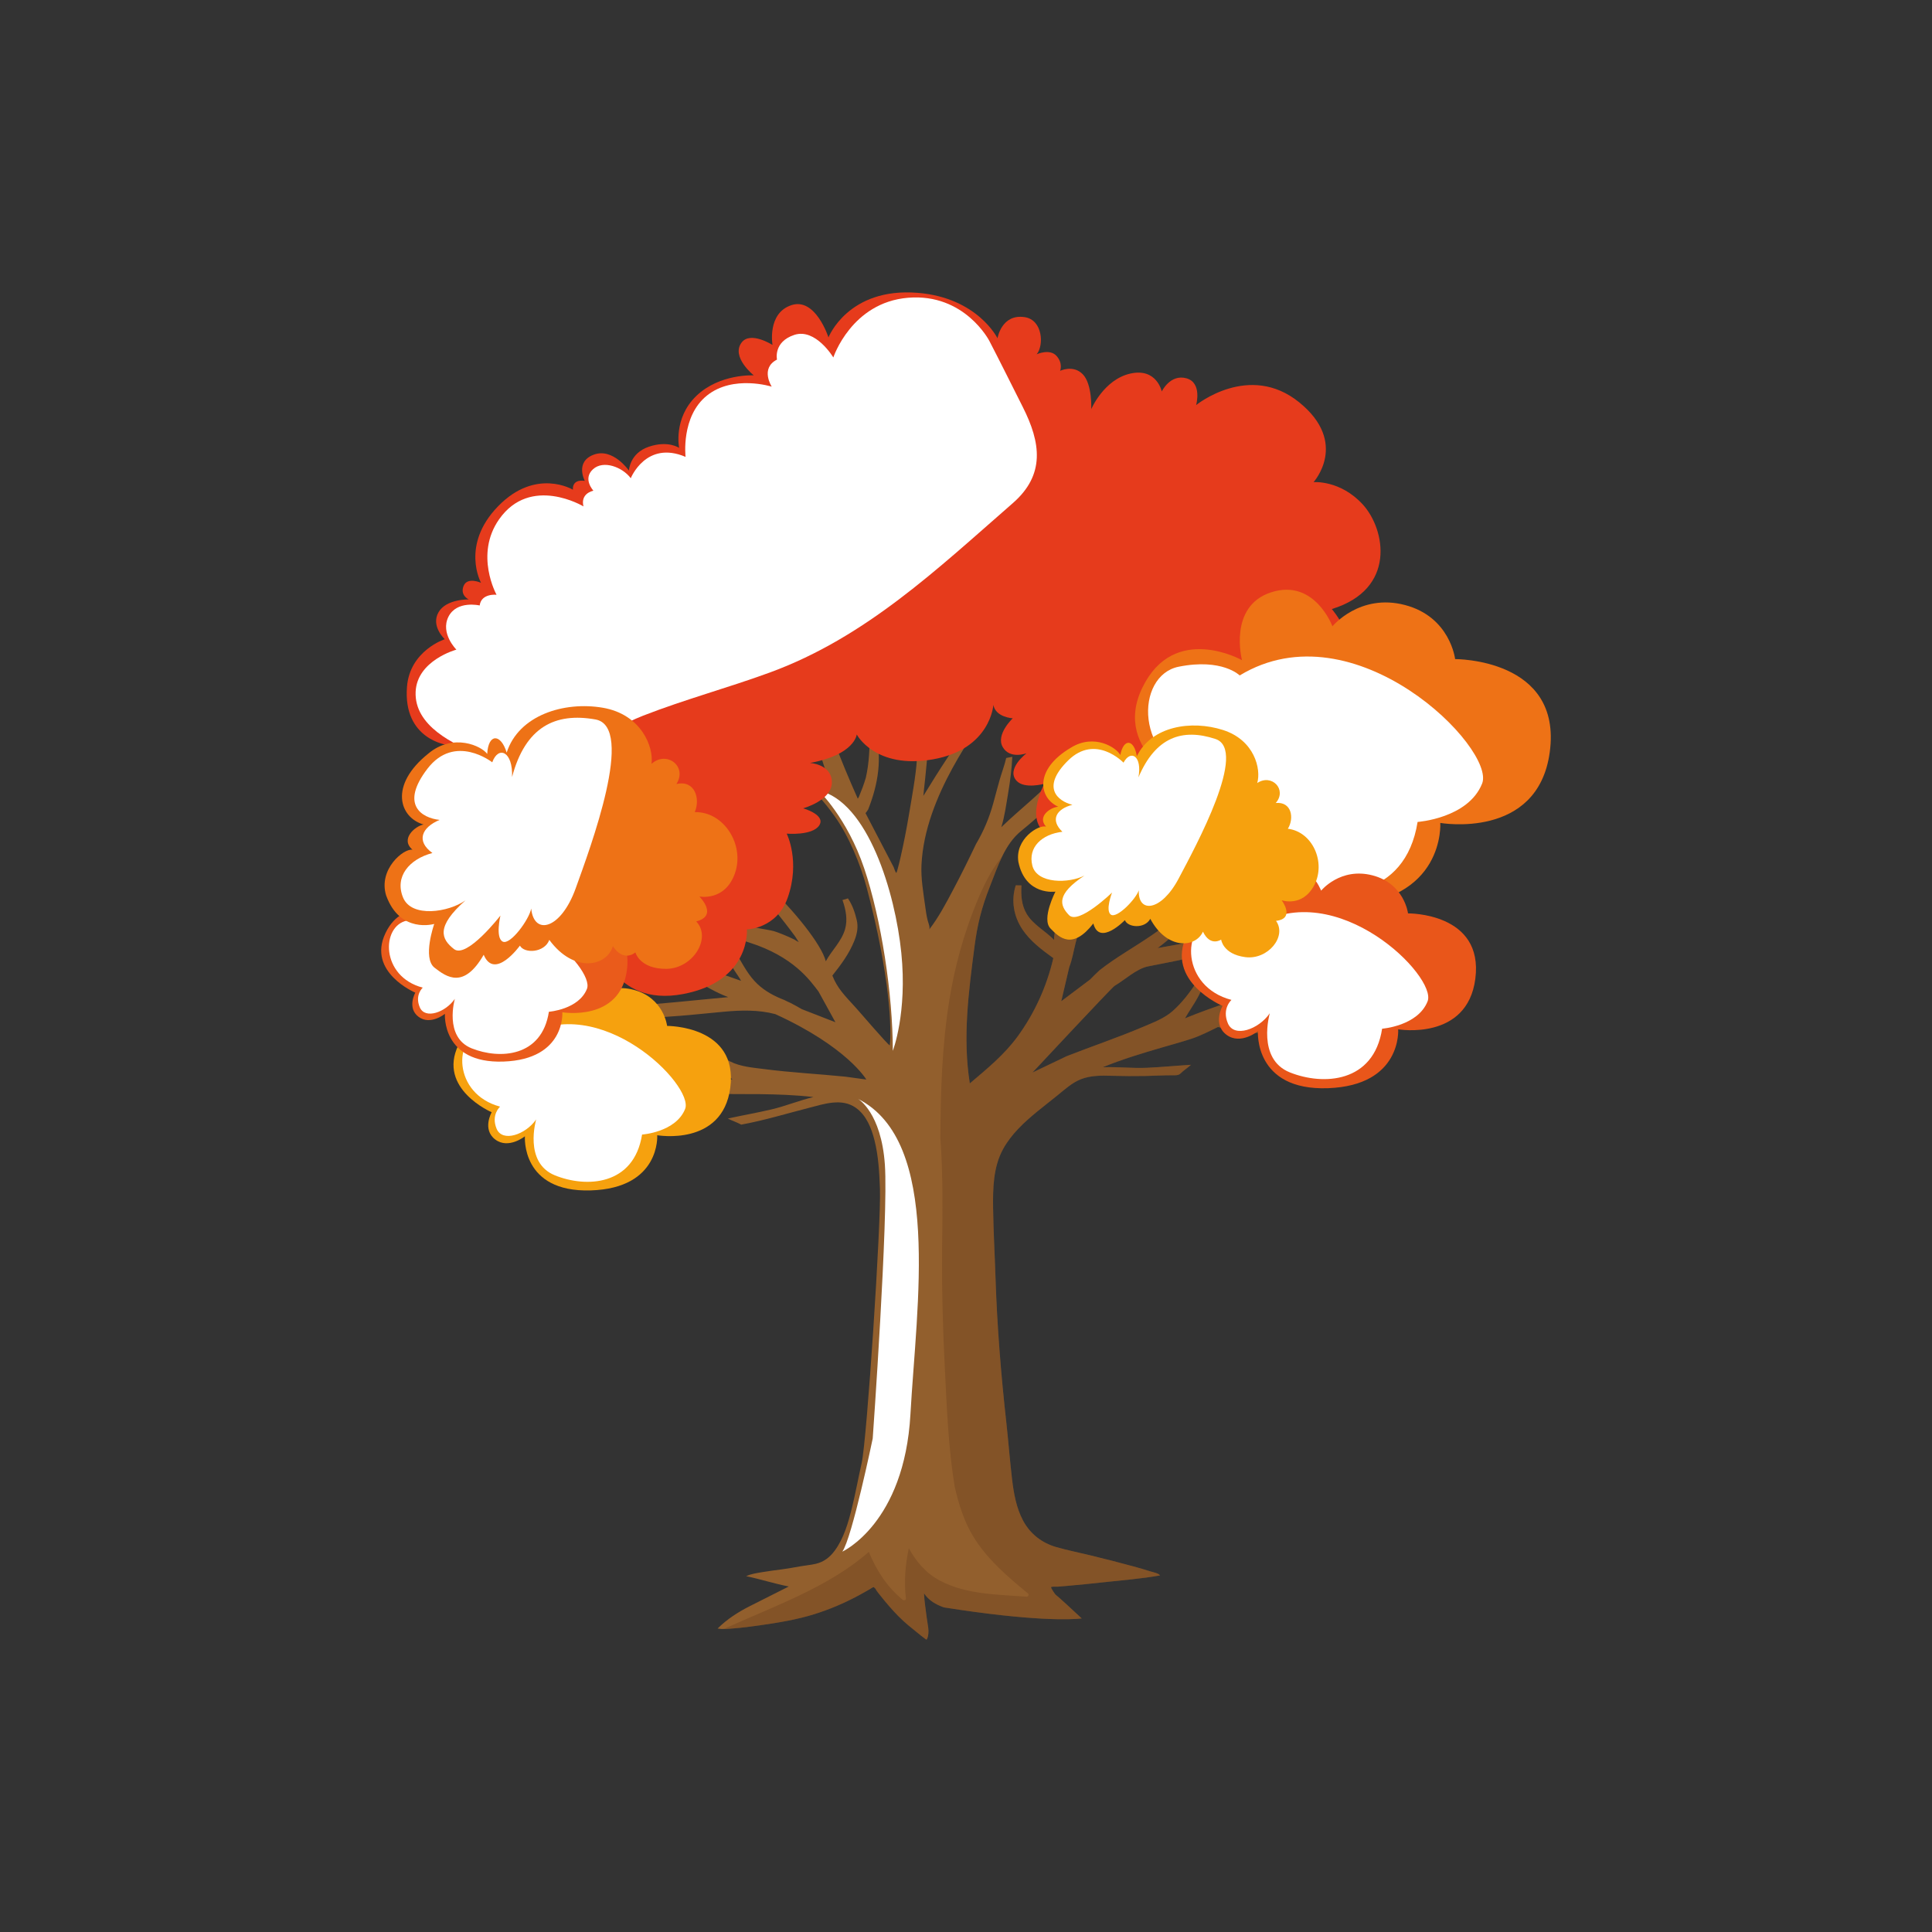 <?xml version="1.0" encoding="utf-8"?>
<!-- Generator: Adobe Illustrator 16.0.0, SVG Export Plug-In . SVG Version: 6.00 Build 0)  -->
<!DOCTYPE svg PUBLIC "-//W3C//DTD SVG 1.1//EN" "http://www.w3.org/Graphics/SVG/1.1/DTD/svg11.dtd">
<svg version="1.1" id="Layer_1" xmlns="http://www.w3.org/2000/svg" xmlns:xlink="http://www.w3.org/1999/xlink" x="0px" y="0px"
	 width="350px" height="350px" viewBox="0 0 350 350" enable-background="new 0 0 350 350" xml:space="preserve">
<rect x="0" y="0" width="350" height="350" fill="#333333" stroke="none"/>
<g>
	<g>
		<g>
			<g>
				<g>
					<path fill="#925F2D" d="M234.076,177.346c-1.405,0.479-2.804,0.979-4.197,1.532c-5.025,1.993-10.204,3.549-15.208,5.604
						c1.252-2.188,2.922-4.218,3.487-6.717c-0.442,0.036-0.885,0.054-1.329,0.071c-1.206,1.873-2.71,3.848-4.388,5.324
						c-1.544,1.361-3.543,2.089-5.411,2.884c-4.541,1.934-9.221,3.504-13.812,5.304l-6.178,2.954c0,0,14.556-15.598,14.872-15.703
						c1.885-1.108,3.951-3.092,6.063-3.526c2.359-0.486,5.245-0.997,7.583-1.557c4.685-1.123,9.391-2.168,14.111-3.133
						c3.84-1.284,7.384-3.079,10.967-4.952c-0.102-0.337-0.203-0.672-0.311-1.009c-4.016,1.78-8.186,2.995-12.471,3.926
						c0.71-1.099,1.452-2.169,2.182-3.252c0.273-0.407,1.34-2.27,0.04-2.105c-0.496,0.063-0.753,0.595-1.029,0.946
						c-0.472,0.602-0.965,1.186-1.464,1.765c-0.868,1.008-1.747,2.041-2.404,3.209c-5.127,1.037-10.297,1.891-15.451,2.842
						c2.399-1.75,8.743-7.601,9.81-8.463c1.252-1.009,2.498-2.027,3.814-2.952c7.389-5.181,10.066-4.134,15.052-6.668
						c0.005-0.225-0.048-1.148-0.026-1.374c-2.731,0.878-5.484,1.657-8.258,2.392c1.071-1.21,1.744-2.807,2.511-4.22
						c0.796-1.459,1.418-2.915,2.005-4.467c-0.392-0.216-0.807-0.391-1.222-0.49c-1.319,1.75-2.581,3.543-3.983,5.228
						c-1.514,1.816-3.211,3.34-5.052,4.814c-0.19,0.201-0.381,0.402-0.573,0.604c-0.459-2.613-0.097-5.433-0.676-7.978
						c-0.439,0.059-1.203,0.125-1.705,0.375c-0.214,0.864-0.12,1.836-0.147,2.722c-0.029,0.914-0.066,1.831-0.074,2.747
						c-0.009,0.913,0.013,1.825,0.094,2.735c0.045,0.501,0.109,1.001,0.198,1.495c0.037,0.215,0.08,0.3-0.027,0.48
						c-0.452,0.773-1.311,1.39-1.978,1.962c-0.721,0.618-1.455,1.22-2.157,1.859c-2.742,2.49-5.64,4.792-8.695,6.885
						c-3.122,2.142-6.451,3.983-9.434,6.324c-0.59,0.547-1.164,1.107-1.724,1.69l-5.222,3.926l1.448-6.187
						c1.096-2.764,0.954-6.355,3.28-8.499c2.678-2.469,5.961-4.104,9.129-5.83c3.13-1.703,6.357-3.562,8.482-6.508
						c1.034-1.43,2.155-2.911,2.807-4.547c0.632-1.593,0.903-3.354,1.206-5.042c0.072-0.396,0.128-0.844,0.332-1.198
						c0.246-0.422,0.903-0.76,1.297-1.033c1.064-0.749,2.185-1.409,3.278-2.111c2.372-1.52,4.234-3.341,5.843-5.656
						c0.799-1.441,1.563-2.897,2.142-4.436c-0.134-0.092-1.19-0.04-1.313-0.143c-1.378,2.535-2.12,3.856-4.071,5.537
						c-1.967,1.698-4.277,2.94-6.199,4.698c0.346-1.111,0.721-2.215,1.048-3.333c0.035-0.104,0.069-0.209,0.104-0.311
						c1.046-3.778,1.916-7.662,2.152-11.581c-0.429-0.031-0.857-0.074-1.281-0.142c-0.389,1.881-1.002,3.705-1.565,5.54
						c-0.565,1.84-1.069,3.703-1.597,5.553c-0.587,2.52-1.255,5.027-1.973,7.511c-0.943-1.775-2.662-3.443-3.844-5.065
						c-1.544-3.143-2.6-6.431-2.812-9.944c-0.456,0.188-0.903,0.386-1.346,0.583c-0.364,3.308,0.188,6.628,1.796,9.548
						c1.53,2.772,3.635,5.162,5.296,7.849c-0.742,2.258-1.458,4.438-3.16,6.166c-1.653,1.678-3.323,3.285-5.309,4.507
						c-2.313,1.42-9.218,5.972-11.464,7.495c-1.069,0.724,2.919-10.031,10.59-20.695c-0.295-0.043-1.394-0.163-1.688-0.215
						c-1.204,1.493-2.171,3.159-3.391,4.638c-1.214,1.476-2.332,2.979-3.345,4.602c-0.312-1.233-0.817-2.415-1.23-3.617
						c-0.037-0.115-0.08-0.226-0.118-0.34c-0.284-0.76-0.595-1.506-1.019-2.179c-0.289,0.233-0.565,0.481-0.833,0.738
						c0.555,1.258,1.98,6.446,1.787,7.677c-0.005,0.027-0.016,0.043-0.023,0.066c0.005,0.018,0.008,0.033,0.013,0.049
						c-3.082,5.456-5.848,12.018-5.751,14.747c-1.576-1.624-3.766-2.722-4.956-4.689c-0.946-1.568-1.066-3.398-0.954-5.184
						c-0.346,0.009-0.688,0.003-1.034-0.013c-0.871,2.732-0.384,5.608,1.197,7.975c1.437,2.15,3.544,3.716,5.61,5.212
						c-1.183,5.108-3.394,9.99-6.492,14.227c-2.423,3.31-5.523,5.825-8.637,8.472c-1.327-8.284-0.217-16.647,0.868-24.95
						c0.512-3.902,1.303-7.027,2.758-10.692c1.429-3.606,2.653-7.678,5.73-10.14c1.547-1.238,3.211-2.778,4.757-4.016
						c1.555-1.244,3.021-2.601,4.332-4.099c1.707-1.957,3.184-4.207,3.953-6.701c1.192-3.858,2.275-7.798,3.077-11.755
						c0.109-0.543,0.225-1.092,0.265-1.647c0.057-0.732-0.565-0.533-1.203-0.709c-0.938,2.577-1.378,5.301-2.232,7.904
						c-0.815,2.483-2.016,4.834-3.455,7.009c-0.089-2.041-0.608-4.016-1.147-5.976c-0.525-1.92-0.882-3.881-1.088-5.861
						c-0.346,0.135-0.684,0.28-1.023,0.423c-0.057,1.433-0.118,2.869-0.049,4.302c0.072,1.494,0.381,2.928,0.716,4.382
						c0.381,1.624,1.399,4.409,0.177,5.876c0.003,0.018,0.006,0.035,0.008,0.052c-3.194,3.774-7.193,6.749-10.736,10.173
						c0.611-1.982,0.882-4.094,1.23-6.135c0.372-2.192,0.656-4.388,0.758-6.609c-0.369,0.078-0.739,0.142-1.106,0.214
						c-0.306,1.348-0.817,2.655-1.195,3.987c-0.395,1.386-0.753,2.782-1.137,4.173c-0.727,2.647-1.739,5.068-3.139,7.432
						c-1.336,2.811-2.714,5.602-4.175,8.35c-1.295,2.442-2.613,4.958-4.318,7.148c0.238-0.304-0.167-1.307-0.252-1.628
						c-0.225-0.868-0.343-1.751-0.464-2.639c-0.337-2.477-0.783-4.959-0.667-7.455c0.59-12.699,10.289-24.604,12.243-28.295
						c-0.247-0.092-0.938-0.823-1.18-0.93c-2.068,3.12-4.172,6.514-6.239,9.639c-1.539,2.331-3.026,4.696-4.484,7.08
						c0.097-1.622,2.045-15.645,0.555-22.092c-0.437,0.056-1.211,0.064-1.654,0.082c0.171,4.058,0.126,11.41-0.081,15.459
						c-0.142,2.742-1.005,7.394-1.458,10.104c-0.426,2.541-0.924,5.074-1.498,7.586c-0.174,0.754-0.351,1.513-0.565,2.259
						c-0.048,0.171-0.094,0.349-0.167,0.512c-0.104,0.237-0.472-0.876-0.509-0.989l-5.103-9.793
						c0.145-0.139,0.472-0.647,0.485-0.675c1.841-4.677,2.557-9.259,1.3-14.126c-0.338,0.076-0.71,0.165-1.024,0.32
						c-0.021,2.724-0.088,5.368-0.702,8.052c-0.343,1.193-0.785,2.331-1.257,3.478c-0.067,0.114-0.131,0.229-0.201,0.336
						c-1.605-3.606-3.136-7.247-4.503-10.951c-0.675-1.827-1.302-3.668-1.924-5.512c-0.63-1.875-1.329-3.74-1.812-5.659
						c-0.499,0.217-1.005,0.395-1.517,0.528c0.322,3.224,1.056,6.423,1.865,9.556c0.828,3.2,1.774,6.367,2.975,9.448
						c-2.066-1.652-4.913-2.657-6.32-4.969c-1.638-2.686-2.377-5.946-3.581-8.846c-0.322,0.284-0.651,0.552-0.995,0.803
						c0.488,1.938,1.062,3.85,1.688,5.746c0.791,2.386,2.211,4.48,3.985,6.241c2.34,2.317,4.007,4.072,5.953,6.802
						c2.549,3.57,4.666,8.684,5.789,12.896c4.313,16.191,4.529,25.958,4.189,28.606c-0.488-0.248-5.28-5.866-6.063-6.725
						c-2.206-2.425-3.406-3.587-4.336-5.92c1.57-1.977,3.053-3.962,4.001-6.353c0.477-1.201,0.721-2.451,0.413-3.719
						c-0.359-1.477-0.764-2.658-1.592-3.912c-0.327,0.11-0.657,0.209-0.992,0.292c0.6,1.712,0.978,3.535,0.461,5.32
						c-0.632,2.182-2.415,3.814-3.481,5.781c-0.729-2.981-5.816-9.335-10.748-13.909c-0.105-0.095-0.212-1.439,0.139-2.577
						c0.166-1.108,0.356-2.214,0.303-3.349c-0.083-1.736-0.206-3.488-0.568-5.188c-0.512-2.415-1.34-4.69-2.482-6.85
						c-0.225,0.164-0.817,0.712-1.029,0.891c0.909,1.571,1.458,3.142,1.838,4.96c0.93,4.425,0.268,8.386,0.145,10.115
						c-0.051,0.148-0.102,0.297-0.15,0.446c-1.243-1.076-2.581-1.987-3.897-2.964c-1.946-1.731-3.961-3.388-6.036-5.016
						c-0.188,0.281-0.38,0.552-0.592,0.804c1.474,1.825,3.05,3.564,4.91,5.005c2.032,1.576,3.964,3.271,5.907,4.952
						c1.739,1.785,3.307,3.747,4.84,5.708c0.632,0.811,1.254,1.625,1.857,2.453c0.064,0.087,0.605,1.009,0.678,1.01
						c-0.204-0.002-0.608-0.324-0.796-0.419c-0.337-0.17-0.678-0.33-1.021-0.482c-0.697-0.312-1.407-0.594-2.123-0.859
						c-1.445-0.536-2.903-0.504-4.363-0.992c-1.482-0.496-3.12-0.82-4.629-1.24c-1.638-0.458-3.498-1.166-5.127-1.654
						c-2.018-1.02-3.653-2.517-5.35-4.032c0.03-0.052,0.059-0.106,0.075-0.158c1.072-2.521,1.991-5.234,1.327-7.991
						c-0.005-0.118-0.016-0.235-0.024-0.353c-0.014-0.083-0.032-0.165-0.051-0.25c-0.986-2.02-1.924-4.078-3.313-5.844
						c-0.25,0.123-0.499,0.256-0.734,0.407c0.563,1.765,1.555,3.372,1.994,5.178c0.137,1.179,0.198,2.4,0.043,3.578
						c-0.167,1.251-0.561,2.459-0.724,3.71c-2.361-3.066-4.857-6.055-6.816-9.403c-2.12-3.625-4.379-7.152-6.692-10.655
						c-0.041,0.005-0.078,0.008-0.118,0.015c-0.228,0.185-0.45,0.378-0.675,0.568c1.774,3.674,3.862,7.166,6.138,10.546
						c0.616,0.989,1.276,1.951,1.914,2.927c-2.327-1.172-4.889-1.746-7.242-2.848c-2.332-1.091-4.213-2.722-6.344-4.124
						c-0.139,0.199-0.295,0.386-0.461,0.57c0.37,0.479,0.74,0.958,1.115,1.434c1.429,1.341,2.876,2.641,4.516,3.724
						c1.568,1.034,3.257,1.703,5.044,2.246c0.85,0.259,1.705,0.498,2.551,0.761c0.421,0.13,0.839,0.267,1.252,0.417
						c0.383,0.138,0.962,0.261,1.276,0.524c0.388,0.323,0.552,0.941,0.782,1.375c0.389,0.729,0.871,1.427,1.324,2.117
						c1.849,2.831,4.082,5.669,7.183,7.19c3.449,1.691,7.445,2.978,11.077,4.128c8.011,2.539,11.007,6.845,12.557,8.875l3.066,5.568
						l-6.09-2.371c-0.697-0.41-1.401-0.795-2.114-1.16c-0.357-0.149-0.703-0.316-1.04-0.495c-1.78-0.678-3.498-1.589-4.886-2.905
						c-1.579-1.499-2.511-3.307-3.583-5.13c-0.522,0.275-1.032,0.567-1.404,1.015c0.389,1.306,1.391,2.361,2.026,3.542
						c-5.502-1.88-10.946-3.965-16.349-6.118c-2.15-0.859-4.267-1.782-6.387-2.716c-3.468-1.526-6.676-3.604-9.247-6.426
						c-0.153-0.167-0.3-0.34-0.442-0.516c-0.3,0.19-0.584,0.413-0.844,0.669c0.933,1.266,1.863,2.447,2.959,3.579
						c1.174,1.209,2.311,2.648,3.736,3.563c-2.871,0.043-5.73,0.035-8.598-0.071c0.083,0.21,0.153,0.423,0.22,0.638
						c1.614,0.32,3.229,0.621,4.856,0.854c1.678,0.243,3.364,0.314,5.044,0.505c3.152,0.358,6.172,1.506,9.099,2.679
						c2.426,1.081,4.87,2.099,7.325,3.097c2.047,1.148,4.09,2.397,6.295,3.218c-6.199,0.566-12.382,1.271-18.584,1.631
						c-2.243,0.385-4.497,0.735-6.77,0.894c-2.367,0.166-4.597-0.169-6.942-0.383c-0.035,0.274-0.075,0.549-0.121,0.822
						c3.085,1.24,6.744,1.292,10.019,1.212c3.693-0.089,7.387-0.38,11.075-0.604c3.517-0.214,7.012-0.601,10.52-0.927
						c3.106-0.288,6.282-0.377,9.33,0.431c13.061,5.965,16.491,11.851,16.491,11.851l-3.827-0.521
						c-4.902-0.493-9.831-0.741-14.72-1.377c-2.066-0.267-4.262-0.427-6.148-1.387c-1.954-0.993-3.875-2.416-5.516-3.865
						c-0.432,0.101-0.863,0.203-1.297,0.29c1.222,2.253,5.465,5.08,7.261,6.849c-3.278-0.383-6.593-0.395-9.876-0.758
						c-2.019-0.226-4.028-0.519-6.036-0.83c-1.179-0.182-2.394-0.306-3.548-0.608c-1.072-0.281-2.118-0.694-3.238-0.756
						c-0.335,0.855-0.555,1.744-0.694,2.648c3.171,0.465,6.344,0.894,9.528,1.248c3.139,0.348,6.213,0.892,9.327,1.369
						c3.098,0.477,6.293,0.3,9.421,0.345c3.267,0.044,6.54,0.148,9.788,0.527c-2.563,0.606-5.009,1.627-7.58,2.232
						c-2.632,0.621-5.302,1.081-7.941,1.663c0.796,0.402,1.653,0.671,2.436,1.102c4.149-0.758,8.188-1.993,12.268-3.04
						c2.744-0.702,5.926-1.821,8.488-0.015c1.906,1.343,2.836,3.7,3.383,5.877c0.726,2.876,0.882,5.88,0.992,8.829
						c0.23,6.091-2.356,45.453-3.313,49.665c-0.616,2.71-1.107,5.448-1.771,8.146c-0.659,2.672-1.472,5.511-3.136,7.753
						c-0.869,1.168-1.954,2.004-3.393,2.344c-0.898,0.211-1.828,0.286-2.737,0.444c-1.099,0.194-2.189,0.398-3.296,0.546
						c-1.19,0.159-2.383,0.301-3.567,0.505c-1.013,0.173-2.083,0.302-3.021,0.748c2.573,0.534,5.098,1.358,7.716,1.87
						c-2.334,1.168-4.664,2.354-6.996,3.526c-2.125,1.068-4.203,2.397-5.896,4.085c0.938,0.175,1.962,0.055,2.903-0.021
						c1.557-0.125,3.109-0.324,4.655-0.545c3.369-0.48,6.746-1.023,10.002-2.043c2.734-0.856,5.377-1.985,7.901-3.336
						c0.737-0.393,1.463-0.81,2.187-1.225c0.375-0.216,0.633-0.547,0.858-0.091c0.019-0.01,0.035-0.02,0.054-0.027
						c0.198,0.452,0.571,0.863,0.871,1.249c0.53,0.681,1.088,1.344,1.653,1.997c1.094,1.264,2.228,2.435,3.514,3.502
						c0.729,0.602,1.461,1.203,2.201,1.79c0.249,0.198,0.499,0.396,0.758,0.581c0.23,0.167,0.282,0.294,0.416-0.021
						c0.496-1.209,0.04-2.612-0.102-3.85c-0.164-1.441-0.429-2.877-0.475-4.329c0.9,1.318,2.109,2.007,3.594,2.54
						c16.254,2.564,23.137,2.223,24.976,2.004c-1.074-1.02-4.417-4.096-4.645-4.229c-0.107,0.007-1.026-1.357-0.9-1.442
						c0.22-0.148,0.903-0.066,1.171-0.085c0.485-0.036,0.968-0.075,1.453-0.117c2.283-0.194,4.566-0.43,6.845-0.678
						c3.412-0.371,6.88-0.645,10.263-1.242c-0.269-0.411-1.354-0.601-1.785-0.74c-1.011-0.329-2.034-0.619-3.056-0.9
						c-2.554-0.703-5.127-1.347-7.702-1.977c-2.086-0.511-4.211-0.93-6.277-1.523c-2.592-0.742-4.709-2.395-5.987-4.776
						c-1.238-2.311-1.699-4.961-2.005-7.535c-0.405-3.419-0.659-6.854-1.04-10.274c-0.957-8.636-1.659-17.283-1.946-25.969
						c-0.139-4.248-0.386-8.506-0.447-12.757c-0.051-3.64,0.014-7.532,1.812-10.8c1.501-2.723,3.841-4.871,6.221-6.822
						c1.195-0.98,2.421-1.923,3.627-2.896c1.332-1.08,2.624-2.284,4.242-2.925c1.748-0.689,3.707-0.678,5.554-0.62
						c2.042,0.062,4.076,0.072,6.119,0.036c1.643-0.029,3.283-0.14,4.926-0.129c0.525,0.004,1.066,0.053,1.461-0.336
						c0.579-0.571,1.283-1.008,1.884-1.558c-2.672,0.15-5.339,0.425-8.014,0.54c-2.664,0.117-5.325-0.209-7.981-0.096
						c3.449-1.417,7.022-2.498,10.598-3.541c1.787-0.522,3.591-1.013,5.365-1.585c1.708-0.55,3.308-1.384,4.916-2.169
						c3.09,0.689,6.43,1.242,9.496,1.091c0.249-0.356,0.501-0.711,0.761-1.061c-1.726-0.521-4.101-1.422-6.312-1.77
						c3.645-1.505,7.279-3.01,10.881-4.611C235.081,178.874,234.628,178.08,234.076,177.346z"/>
					<path opacity="0.3" fill="#62381A" d="M234.076,177.346c-1.405,0.479-2.804,0.979-4.182,1.527
						c-0.005,0.001-0.011,0.003-0.016,0.005c-5.025,1.993-10.204,3.549-15.208,5.604c1.252-2.188,2.922-4.218,3.487-6.717
						c-0.442,0.036-0.885,0.054-1.329,0.071c-1.206,1.873-2.71,3.848-4.388,5.324c-1.544,1.361-3.543,2.089-5.411,2.884
						c-4.541,1.934-9.221,3.504-13.812,5.304l-6.178,2.954c0,0,14.556-15.598,14.872-15.703c1.885-1.108,3.951-3.092,6.063-3.526
						c2.359-0.486,5.245-0.997,7.583-1.557c4.685-1.123,9.391-2.168,14.111-3.133c3.84-1.284,7.384-3.079,10.967-4.952
						c-0.102-0.337-0.203-0.672-0.311-1.009c-4.016,1.78-8.186,2.995-12.471,3.926c0.71-1.099,1.452-2.169,2.182-3.252
						c0.273-0.407,1.34-2.27,0.04-2.105c-0.496,0.063-0.753,0.595-1.029,0.946c-0.472,0.602-0.965,1.186-1.464,1.765
						c-0.868,1.008-1.747,2.041-2.404,3.209c-5.127,1.037-10.297,1.891-15.451,2.842c2.399-1.75,8.743-7.601,9.81-8.463
						c1.252-1.009,2.498-2.027,3.814-2.952c7.389-5.181,10.066-4.134,15.052-6.668c0.005-0.225-0.048-1.148-0.026-1.374
						c-2.731,0.878-5.484,1.657-8.258,2.392c1.071-1.21,1.744-2.807,2.511-4.22c0.796-1.459,1.418-2.915,2.005-4.467
						c-0.392-0.216-0.807-0.391-1.222-0.49c-1.319,1.75-2.581,3.543-3.983,5.228c-1.514,1.816-3.211,3.34-5.052,4.814
						c-0.19,0.201-0.381,0.402-0.573,0.604c-0.459-2.613-0.097-5.433-0.676-7.978c-0.439,0.059-1.203,0.125-1.705,0.375
						c-0.214,0.864-0.12,1.836-0.147,2.722c-0.029,0.914-0.066,1.831-0.074,2.747c-0.009,0.913,0.013,1.825,0.094,2.735
						c0.045,0.501,0.109,1.001,0.198,1.495c0.037,0.215,0.08,0.3-0.027,0.48c-0.452,0.773-1.311,1.39-1.978,1.962
						c-0.721,0.618-1.455,1.22-2.157,1.859c-2.742,2.49-5.64,4.792-8.695,6.885c-3.122,2.142-6.451,3.983-9.434,6.324
						c-0.59,0.547-1.164,1.107-1.724,1.69l-5.222,3.926l1.448-6.187c1.096-2.764,0.954-6.355,3.28-8.499
						c2.678-2.469,5.961-4.104,9.129-5.83c3.13-1.703,6.357-3.562,8.482-6.508c1.034-1.43,2.155-2.911,2.807-4.547
						c0.632-1.593,0.903-3.354,1.206-5.042c0.072-0.396,0.128-0.844,0.332-1.198c0.246-0.422,0.903-0.76,1.297-1.033
						c1.064-0.749,2.185-1.409,3.278-2.111c2.372-1.52,4.234-3.341,5.843-5.656c0.799-1.441,1.563-2.897,2.142-4.436
						c-0.134-0.092-1.19-0.04-1.313-0.143c-1.378,2.535-2.12,3.856-4.071,5.537c-1.967,1.698-4.277,2.94-6.199,4.698
						c0.346-1.111,0.721-2.215,1.048-3.333c0.035-0.104,0.069-0.209,0.104-0.311c1.046-3.778,1.916-7.662,2.152-11.581
						c-0.429-0.031-0.857-0.074-1.281-0.142c-0.389,1.881-1.002,3.705-1.565,5.54c-0.565,1.84-1.069,3.703-1.597,5.553
						c-0.587,2.52-1.255,5.027-1.973,7.511c-0.943-1.775-2.662-3.443-3.844-5.065c-1.544-3.143-2.6-6.431-2.812-9.944
						c-0.456,0.188-0.903,0.386-1.346,0.583c-0.364,3.308,0.188,6.628,1.796,9.548c1.53,2.772,3.635,5.162,5.296,7.849
						c-0.742,2.258-1.458,4.438-3.16,6.166c-1.653,1.678-3.323,3.285-5.309,4.507c-2.313,1.42-9.218,5.972-11.464,7.495
						c-1.069,0.724,2.919-10.031,10.59-20.695c-0.295-0.043-1.394-0.163-1.688-0.215c-1.204,1.493-2.171,3.159-3.391,4.638
						c-1.214,1.476-2.332,2.979-3.345,4.602c-0.312-1.233-0.817-2.415-1.23-3.617c-0.037-0.115-0.08-0.226-0.118-0.34
						c-0.284-0.76-0.595-1.506-1.019-2.179c-0.289,0.233-0.565,0.481-0.833,0.738c0.555,1.258,1.98,6.446,1.787,7.677
						c-0.005,0.027-0.016,0.043-0.023,0.066c0.005,0.018,0.008,0.033,0.013,0.049c-3.082,5.456-5.848,12.018-5.751,14.747
						c-1.576-1.624-3.766-2.722-4.956-4.689c-0.946-1.568-1.066-3.398-0.954-5.184c-0.346,0.009-0.688,0.003-1.034-0.013
						c-0.871,2.732-0.384,5.608,1.197,7.975c1.437,2.15,3.544,3.716,5.61,5.212c-1.183,5.108-3.394,9.99-6.492,14.227
						c-2.423,3.31-5.523,5.825-8.637,8.472c-1.327-8.284-0.217-16.647,0.868-24.95c0.512-3.902,1.303-7.027,2.758-10.692
						c0.705-1.781,1.361-3.676,2.217-5.436c-0.032,0.042-0.069,0.079-0.102,0.119c-1.994,2.463-3.346,5.343-4.541,8.263
						c-2.31,5.647-3.947,11.597-4.912,17.621c-1.329,8.287-1.592,16.656-1.619,25.031c0.499,6.67,0.378,13.359,0.313,20.043
						c-0.07,7.293,0.134,14.572,0.504,21.855c0.354,7.02,0.632,14.222,1.771,21.178c0.743,3.248,1.742,6.465,3.49,9.253
						c2.54,4.052,6.147,7.102,9.79,10.119c0.226,0.188,0.046,0.604-0.238,0.582c-5.237-0.396-10.943-0.377-15.703-2.906
						c-2.632-1.399-4.318-3.486-5.647-5.874c-0.627,2.981-0.903,6.011-0.522,9.102c0.04,0.33-0.383,0.405-0.582,0.241
						c-2.849-2.33-4.771-5.36-6.141-8.676c-7.344,6.437-17.287,9.869-26.287,13.964c0.603,0,1.214-0.058,1.793-0.103
						c1.557-0.125,3.109-0.324,4.655-0.545c3.369-0.48,6.746-1.023,10.002-2.043c2.734-0.856,5.377-1.985,7.901-3.336
						c0.737-0.393,1.463-0.81,2.187-1.225c0.375-0.216,0.633-0.547,0.858-0.091c0.019-0.01,0.035-0.02,0.054-0.027
						c0.198,0.452,0.571,0.863,0.871,1.249c0.53,0.681,1.088,1.344,1.653,1.997c1.094,1.264,2.228,2.435,3.514,3.502
						c0.729,0.602,1.461,1.203,2.201,1.79c0.249,0.198,0.499,0.396,0.758,0.581c0.23,0.167,0.282,0.294,0.416-0.021
						c0.496-1.209,0.04-2.612-0.102-3.85c-0.164-1.441-0.429-2.877-0.475-4.329c0.9,1.318,2.109,2.007,3.594,2.54
						c16.254,2.564,23.137,2.223,24.976,2.004c-1.074-1.02-4.417-4.096-4.645-4.229c-0.107,0.007-1.026-1.357-0.9-1.442
						c0.22-0.148,0.903-0.066,1.171-0.085c0.485-0.036,0.968-0.075,1.453-0.117c2.283-0.194,4.566-0.43,6.845-0.678
						c3.412-0.371,6.88-0.645,10.263-1.242c-0.269-0.411-1.354-0.601-1.785-0.74c-1.011-0.329-2.034-0.619-3.056-0.9
						c-2.554-0.703-5.127-1.347-7.702-1.977c-2.086-0.511-4.211-0.93-6.277-1.523c-2.592-0.742-4.709-2.395-5.987-4.776
						c-1.238-2.311-1.699-4.961-2.005-7.535c-0.405-3.419-0.659-6.854-1.04-10.274c-0.957-8.636-1.659-17.283-1.946-25.969
						c-0.139-4.248-0.386-8.506-0.447-12.757c-0.051-3.64,0.014-7.532,1.812-10.8c1.501-2.723,3.841-4.871,6.221-6.822
						c1.195-0.98,2.421-1.923,3.627-2.896c1.332-1.08,2.624-2.284,4.242-2.925c1.748-0.689,3.707-0.678,5.554-0.62
						c2.042,0.062,4.076,0.072,6.119,0.036c1.643-0.029,3.283-0.14,4.926-0.129c0.525,0.004,1.066,0.053,1.461-0.336
						c0.579-0.571,1.283-1.008,1.884-1.558c-2.672,0.15-5.339,0.425-8.014,0.54c-2.664,0.117-5.325-0.209-7.981-0.096
						c3.449-1.417,7.022-2.498,10.598-3.541c1.787-0.522,3.591-1.013,5.365-1.585c1.708-0.55,3.308-1.384,4.916-2.169
						c3.09,0.689,6.43,1.242,9.496,1.091c0.249-0.356,0.501-0.711,0.761-1.061c-1.726-0.521-4.101-1.422-6.312-1.77
						c3.645-1.505,7.279-3.01,10.881-4.611C235.081,178.874,234.628,178.08,234.076,177.346z"/>
					<path fill="#925F2D" d="M229.723,178.938C227.598,179.784,228.957,179.244,229.723,178.938L229.723,178.938z"/>
				</g>
				<defs>
					<filter id="Adobe_OpacityMaskFilter" filterUnits="userSpaceOnUse" x="152.59" y="199.083" width="13.869" height="82.012">
						<feFlood  style="flood-color:white;flood-opacity:1" result="back"/>
						<feBlend  in="SourceGraphic" in2="back" mode="normal"/>
					</filter>
				</defs>
				<mask maskUnits="userSpaceOnUse" x="152.59" y="199.083" width="13.869" height="82.012" id="SVGID_1_">
					<g filter="url(#Adobe_OpacityMaskFilter)">
						<defs>
							
								<filter id="Adobe_OpacityMaskFilter_1_" filterUnits="userSpaceOnUse" x="152.59" y="199.083" width="13.869" height="82.012">
								<feFlood  style="flood-color:white;flood-opacity:1" result="back"/>
								<feBlend  in="SourceGraphic" in2="back" mode="normal"/>
							</filter>
						</defs>
						<mask maskUnits="userSpaceOnUse" x="152.59" y="199.083" width="13.869" height="82.012" id="SVGID_1_">
							<g filter="url(#Adobe_OpacityMaskFilter_1_)">
							</g>
						</mask>
						<radialGradient id="SVGID_2_" cx="115.335" cy="238.986" r="61.595" gradientUnits="userSpaceOnUse">
							<stop  offset="0.002" style="stop-color:#FFFFFF"/>
							<stop  offset="0.163" style="stop-color:#D2D2D2"/>
							<stop  offset="0.579" style="stop-color:#626262"/>
							<stop  offset="0.867" style="stop-color:#1C1C1C"/>
							<stop  offset="1" style="stop-color:#000000"/>
						</radialGradient>
						<path mask="url(#SVGID_1_)" fill="url(#SVGID_2_)" d="M155.455,199.083c0,0,4.189,2.427,4.849,11.907
							c0.662,9.479-2.203,49.602-2.203,49.602s-3.747,18.077-5.511,20.503c0,0,11.244-5.069,12.345-24.911
							C166.037,236.341,170.666,206.799,155.455,199.083z"/>
					</g>
				</mask>
				<radialGradient id="SVGID_3_" cx="115.335" cy="238.986" r="61.595" gradientUnits="userSpaceOnUse">
					<stop  offset="0.002" style="stop-color:#FFFFFF"/>
					<stop  offset="1" style="stop-color:#FFFFFF"/>
				</radialGradient>
				<path fill="url(#SVGID_3_)" d="M155.455,199.083c0,0,4.189,2.427,4.849,11.907c0.662,9.479-2.203,49.602-2.203,49.602
					s-3.747,18.077-5.511,20.503c0,0,11.244-5.069,12.345-24.911C166.037,236.341,170.666,206.799,155.455,199.083z"/>
				<defs>
					<filter id="Adobe_OpacityMaskFilter_2_" filterUnits="userSpaceOnUse" x="148.291" y="143.197" width="15.26" height="47.178">
						<feFlood  style="flood-color:white;flood-opacity:1" result="back"/>
						<feBlend  in="SourceGraphic" in2="back" mode="normal"/>
					</filter>
				</defs>
				<mask maskUnits="userSpaceOnUse" x="148.291" y="143.197" width="15.26" height="47.178" id="SVGID_4_">
					<g filter="url(#Adobe_OpacityMaskFilter_2_)">
						<defs>
							
								<filter id="Adobe_OpacityMaskFilter_3_" filterUnits="userSpaceOnUse" x="148.291" y="143.197" width="15.26" height="47.178">
								<feFlood  style="flood-color:white;flood-opacity:1" result="back"/>
								<feBlend  in="SourceGraphic" in2="back" mode="normal"/>
							</filter>
						</defs>
						<mask maskUnits="userSpaceOnUse" x="148.291" y="143.197" width="15.26" height="47.178" id="SVGID_4_">
							<g filter="url(#Adobe_OpacityMaskFilter_3_)">
							</g>
						</mask>
						<radialGradient id="SVGID_5_" cx="130.214" cy="176.486" r="41.677" gradientUnits="userSpaceOnUse">
							<stop  offset="0.002" style="stop-color:#FFFFFF"/>
							<stop  offset="0.163" style="stop-color:#D2D2D2"/>
							<stop  offset="0.579" style="stop-color:#626262"/>
							<stop  offset="0.867" style="stop-color:#1C1C1C"/>
							<stop  offset="1" style="stop-color:#000000"/>
						</radialGradient>
						<path mask="url(#SVGID_4_)" fill="url(#SVGID_5_)" d="M148.291,143.197c0,0,5.181,4.959,8.266,14.11
							c3.088,9.147,5.184,22.816,5.184,33.068c0,0,2.646-6.835,1.541-17.748C162.18,161.716,157.219,145.182,148.291,143.197z"/>
					</g>
				</mask>
				<radialGradient id="SVGID_6_" cx="130.214" cy="176.486" r="41.677" gradientUnits="userSpaceOnUse">
					<stop  offset="0.002" style="stop-color:#FFFFFF"/>
					<stop  offset="1" style="stop-color:#FFFFFF"/>
				</radialGradient>
				<path fill="url(#SVGID_6_)" d="M148.291,143.197c0,0,5.181,4.959,8.266,14.11c3.088,9.147,5.184,22.816,5.184,33.068
					c0,0,2.646-6.835,1.541-17.748C162.18,161.716,157.219,145.182,148.291,143.197z"/>
			</g>
			<path fill="#E63B1C" d="M142.518,151.021c0,0,2.53,5.019,0.161,11.669c-1.991,5.584-7.371,5.683-7.371,5.683
				s0.75,9.373-11.557,11.707c-12.969,2.462-15.422-9.778-15.422-9.778s-7.891,3.968-12.042-2.849
				c-3.983-6.541,2.785-12.078,2.785-12.078s-8.456,0.991-7.866-7.104c0,0-7.832,0.542-10.297-5.315
				c-2.444-5.805,0.166-7.995,0.166-7.995s-8.091-0.947-7.346-10.53c0.509-6.58,6.842-8.634,6.842-8.634s-2.586-2.395-1.112-4.91
				c1.407-2.404,5.449-2.293,5.449-2.293s-1.605-0.737-0.927-2.44c0.675-1.703,3.163-0.576,3.163-0.576s-3.766-6.801,3.083-13.859
				c6.851-7.06,13.57-3.002,13.57-3.002s-0.303-1.952,2.146-1.606c0,0-1.849-3.455,1.627-4.746c3.479-1.292,6.366,2.888,6.366,2.888
				s0.104-3.139,3.607-4.325c3.503-1.185,5.489,0.212,5.489,0.212s-1.107-5.362,3.125-9.425C130.39,67.65,136.554,68,136.554,68
				s-4.191-3.339-2.195-5.96c1.597-2.093,5.588,0.449,5.588,0.449s-1.008-5.724,3.401-7.2c4.406-1.479,6.738,5.836,6.738,5.836
				s3.546-9.103,16.172-8.075c10.851,0.886,14.449,8.232,14.449,8.232s0.704-4.452,4.907-3.831c3.326,0.489,3.517,5.152,2.189,6.731
				c0,0,2.356-1.077,3.589,0.287c1.23,1.363,0.654,2.712,0.654,2.712s2.391-1.171,4.122,0.634s1.522,6.302,1.522,6.302
				s2.272-5.354,7.072-6.439c4.806-1.085,5.701,3.238,5.701,3.238s1.52-3.183,4.449-2.39c2.932,0.792,1.777,4.861,1.777,4.861
				s9.624-7.842,18.678-0.501c9.051,7.341,2.595,14.457,2.595,14.457s4.851-0.422,8.938,4.069c4.087,4.488,6.11,15.332-5.631,18.922
				c0,0,5.191,5.949,2.993,11.132c-2.2,5.185-10.729,5.296-10.729,5.296s9.032,12.826-0.273,21.829
				c-9.306,9.005-19.893-1.267-19.893-1.267s0.512,4.303-3.661,4.413c-4.179,0.11-5.133-4.464-5.133-4.464s-6.772,6.44-13.655,4.352
				c-6.007-1.82-1.731-9.637-1.731-9.637s-3.572,1.002-5.004-0.516c-2.019-2.139,1.79-5.012,1.79-5.012s-3.025,1.146-4.323-1.13
				c-1.3-2.273,1.817-5.204,1.817-5.204s-3.079-0.157-3.511-2.417c0,0-0.496,8.037-10.975,9.859
				c-10.479,1.82-13.773-4.512-13.773-4.512s-0.349,3.686-8.47,5.161c0,0,3.954,0.212,3.961,3.507
				c0.014,3.295-5.202,4.71-5.202,4.71s4.149,1.172,2.921,3.083S142.518,151.021,142.518,151.021z"/>
			<defs>
				<filter id="Adobe_OpacityMaskFilter_4_" filterUnits="userSpaceOnUse" x="75.289" y="53.883" width="112.545" height="84.311">
					<feFlood  style="flood-color:white;flood-opacity:1" result="back"/>
					<feBlend  in="SourceGraphic" in2="back" mode="normal"/>
				</filter>
			</defs>
			<mask maskUnits="userSpaceOnUse" x="75.289" y="53.883" width="112.545" height="84.311" id="SVGID_7_">
				<g filter="url(#Adobe_OpacityMaskFilter_4_)">
					<defs>
						
							<filter id="Adobe_OpacityMaskFilter_5_" filterUnits="userSpaceOnUse" x="75.289" y="53.883" width="112.545" height="84.311">
							<feFlood  style="flood-color:white;flood-opacity:1" result="back"/>
							<feBlend  in="SourceGraphic" in2="back" mode="normal"/>
						</filter>
					</defs>
					<mask maskUnits="userSpaceOnUse" x="75.289" y="53.883" width="112.545" height="84.311" id="SVGID_7_">
						<g filter="url(#Adobe_OpacityMaskFilter_5_)">
						</g>
					</mask>
					
						<radialGradient id="SVGID_8_" cx="220.846" cy="-201.768" r="87.801" gradientTransform="matrix(0.972 -0.235 0.235 0.972 -66.69 302.812)" gradientUnits="userSpaceOnUse">
						<stop  offset="0.002" style="stop-color:#FFFFFF"/>
						<stop  offset="0.286" style="stop-color:#AFAFAF"/>
						<stop  offset="0.637" style="stop-color:#525252"/>
						<stop  offset="0.883" style="stop-color:#171717"/>
						<stop  offset="1" style="stop-color:#000000"/>
					</radialGradient>
					<path mask="url(#SVGID_7_)" fill="url(#SVGID_8_)" d="M94.977,138.19c-2.696,0.055-5.425-0.449-8.081-1.482
						c-4.752-1.848-11.865-5.227-11.6-11.383c0.247-5.704,7.381-7.637,7.381-7.637s-2.948-2.938-1.439-5.957
						c1.512-3.018,5.661-2.044,5.661-2.044c0.281-2.245,3.055-1.939,3.055-1.939s-4.028-7.254,0.453-13.654
						c5.688-8.132,15.304-2.351,15.304-2.351s-0.753-2.183,1.788-2.853c0,0-1.976-2.112-0.091-3.864
						c1.884-1.75,5.363-0.396,6.861,1.607c0,0,2.771-6.917,9.927-3.865c0,0-0.874-7.332,3.895-11.128
						c4.766-3.799,11.715-1.593,11.715-1.593s-2.15-3.309,0.954-4.903c0,0-0.718-3.204,3.141-4.476
						c3.857-1.269,7.065,4.089,7.065,4.089s3.275-9.965,13.538-10.815c10.265-0.85,14.722,7.809,14.722,7.809
						c2.063,3.977,4.05,8,6.07,11.999c3.246,6.433,4.101,12.239-1.812,17.397c-13.714,11.961-26.649,24.331-44.067,30.702
						c-7.574,2.77-15.379,4.867-22.897,7.796C109.506,132.382,102.704,138.035,94.977,138.19z"/>
				</g>
			</mask>
			
				<radialGradient id="SVGID_9_" cx="220.846" cy="-201.768" r="87.801" gradientTransform="matrix(0.972 -0.235 0.235 0.972 -66.69 302.812)" gradientUnits="userSpaceOnUse">
				<stop  offset="0.002" style="stop-color:#FFFFFF"/>
				<stop  offset="1" style="stop-color:#FFFFFF"/>
			</radialGradient>
			<path fill="url(#SVGID_9_)" d="M94.977,138.19c-2.696,0.055-5.425-0.449-8.081-1.482c-4.752-1.848-11.865-5.227-11.6-11.383
				c0.247-5.704,7.381-7.637,7.381-7.637s-2.948-2.938-1.439-5.957c1.512-3.018,5.661-2.044,5.661-2.044
				c0.281-2.245,3.055-1.939,3.055-1.939s-4.028-7.254,0.453-13.654c5.688-8.132,15.304-2.351,15.304-2.351
				s-0.753-2.183,1.788-2.853c0,0-1.976-2.112-0.091-3.864c1.884-1.75,5.363-0.396,6.861,1.607c0,0,2.771-6.917,9.927-3.865
				c0,0-0.874-7.332,3.895-11.128c4.766-3.799,11.715-1.593,11.715-1.593s-2.15-3.309,0.954-4.903c0,0-0.718-3.204,3.141-4.476
				c3.857-1.269,7.065,4.089,7.065,4.089s3.275-9.965,13.538-10.815c10.265-0.85,14.722,7.809,14.722,7.809
				c2.063,3.977,4.05,8,6.07,11.999c3.246,6.433,4.101,12.239-1.812,17.397c-13.714,11.961-26.649,24.331-44.067,30.702
				c-7.574,2.77-15.379,4.867-22.897,7.796C109.506,132.382,102.704,138.035,94.977,138.19z"/>
			<g>
				<path fill="#EE7216" d="M225.001,119.594c0,0-12.295-6.915-18.057,4.994c-5.763,11.91,9.029,18.249,9.029,18.249
					s-2.643,4.658,0.96,7.395c3.599,2.736,8.067-0.864,8.067-0.864s-1.153,15.271,17.863,14.694
					c19.019-0.577,18.06-14.982,18.06-14.982s17.67,3.116,19.83-12.821c2.306-17-17.145-16.857-17.145-16.857
					s-0.863-7.634-9.075-9.794c-8.213-2.163-13.149,3.853-13.149,3.853s-3.227-8.704-11.102-6.159
					C222.436,109.835,225.001,119.594,225.001,119.594z"/>
				<defs>
					<filter id="Adobe_OpacityMaskFilter_6_" filterUnits="userSpaceOnUse" x="207.986" y="118.934" width="60.688" height="42.8">
						<feFlood  style="flood-color:white;flood-opacity:1" result="back"/>
						<feBlend  in="SourceGraphic" in2="back" mode="normal"/>
					</filter>
				</defs>
				<mask maskUnits="userSpaceOnUse" x="207.986" y="118.934" width="60.688" height="42.8" id="SVGID_10_">
					<g filter="url(#Adobe_OpacityMaskFilter_6_)">
						<defs>
							
								<filter id="Adobe_OpacityMaskFilter_7_" filterUnits="userSpaceOnUse" x="207.986" y="118.934" width="60.688" height="42.8">
								<feFlood  style="flood-color:white;flood-opacity:1" result="back"/>
								<feBlend  in="SourceGraphic" in2="back" mode="normal"/>
							</filter>
						</defs>
						<mask maskUnits="userSpaceOnUse" x="207.986" y="118.934" width="60.688" height="42.8" id="SVGID_10_">
							<g filter="url(#Adobe_OpacityMaskFilter_7_)">
							</g>
						</mask>
						<radialGradient id="SVGID_11_" cx="171.606" cy="171.164" r="92.958" gradientUnits="userSpaceOnUse">
							<stop  offset="0.002" style="stop-color:#FFFFFF"/>
							<stop  offset="0.286" style="stop-color:#AFAFAF"/>
							<stop  offset="0.637" style="stop-color:#525252"/>
							<stop  offset="0.883" style="stop-color:#171717"/>
							<stop  offset="1" style="stop-color:#000000"/>
						</radialGradient>
						<path mask="url(#SVGID_10_)" fill="url(#SVGID_11_)" d="M224.585,122.362c0,0-3.16-3.16-11.059-1.58
							c-7.901,1.58-8.215,17.062,4.739,20.536c0,0-2.527,2.212-0.949,6.004c1.581,3.792,7.901,1.579,10.742-2.529
							c0,0-3.474,11.689,5.055,15.166c8.531,3.476,21.484,2.843,23.696-11.058c0,0,9.163-0.632,11.69-6.952
							C271.027,135.632,245.438,109.724,224.585,122.362z"/>
					</g>
				</mask>
				<radialGradient id="SVGID_12_" cx="171.606" cy="171.164" r="92.958" gradientUnits="userSpaceOnUse">
					<stop  offset="0.002" style="stop-color:#FFFFFF"/>
					<stop  offset="1" style="stop-color:#FFFFFF"/>
				</radialGradient>
				<path fill="url(#SVGID_12_)" d="M224.585,122.362c0,0-3.16-3.16-11.059-1.58c-7.901,1.58-8.215,17.062,4.739,20.536
					c0,0-2.527,2.212-0.949,6.004c1.581,3.792,7.901,1.579,10.742-2.529c0,0-3.474,11.689,5.055,15.166
					c8.531,3.476,21.484,2.843,23.696-11.058c0,0,9.163-0.632,11.69-6.952C271.027,135.632,245.438,109.724,224.585,122.362z"/>
			</g>
			<g>
				<path fill="#F6A10E" d="M95.092,185.982c0,0-8.202-4.614-12.047,3.333c-3.846,7.946,6.025,12.176,6.025,12.176
					s-1.764,3.107,0.641,4.935c2.401,1.826,5.382-0.576,5.382-0.576s-0.767,10.188,11.921,9.803s12.05-9.996,12.05-9.996
					s11.788,2.078,13.229-8.556c1.536-11.342-11.439-11.247-11.439-11.247s-0.577-5.094-6.055-6.537
					c-5.481-1.44-8.775,2.573-8.775,2.573s-2.152-5.809-7.406-4.11C93.382,179.472,95.092,185.982,95.092,185.982z"/>
				<defs>
					<filter id="Adobe_OpacityMaskFilter_8_" filterUnits="userSpaceOnUse" x="83.74" y="185.542" width="40.491" height="28.559">
						<feFlood  style="flood-color:white;flood-opacity:1" result="back"/>
						<feBlend  in="SourceGraphic" in2="back" mode="normal"/>
					</filter>
				</defs>
				<mask maskUnits="userSpaceOnUse" x="83.74" y="185.542" width="40.491" height="28.559" id="SVGID_13_">
					<g filter="url(#Adobe_OpacityMaskFilter_8_)">
						<defs>
							
								<filter id="Adobe_OpacityMaskFilter_9_" filterUnits="userSpaceOnUse" x="83.74" y="185.542" width="40.491" height="28.559">
								<feFlood  style="flood-color:white;flood-opacity:1" result="back"/>
								<feBlend  in="SourceGraphic" in2="back" mode="normal"/>
							</filter>
						</defs>
						<mask maskUnits="userSpaceOnUse" x="83.74" y="185.542" width="40.491" height="28.559" id="SVGID_13_">
							<g filter="url(#Adobe_OpacityMaskFilter_9_)">
							</g>
						</mask>
						<radialGradient id="SVGID_14_" cx="92.495" cy="210.458" r="33.258" gradientUnits="userSpaceOnUse">
							<stop  offset="0.002" style="stop-color:#FFFFFF"/>
							<stop  offset="0.286" style="stop-color:#AFAFAF"/>
							<stop  offset="0.637" style="stop-color:#525252"/>
							<stop  offset="0.883" style="stop-color:#171717"/>
							<stop  offset="1" style="stop-color:#000000"/>
						</radialGradient>
						<path mask="url(#SVGID_13_)" fill="url(#SVGID_14_)" d="M94.815,187.83c0,0-2.109-2.109-7.381-1.055
							c-5.27,1.055-5.479,11.383,3.163,13.703c0,0-1.683,1.475-0.633,4.005c1.056,2.53,5.272,1.054,7.169-1.687
							c0,0-2.318,7.799,3.372,10.119c5.692,2.319,14.336,1.897,15.811-7.378c0,0,6.116-0.422,7.799-4.637
							C125.801,196.683,108.729,179.396,94.815,187.83z"/>
					</g>
				</mask>
				<radialGradient id="SVGID_15_" cx="92.495" cy="210.458" r="33.258" gradientUnits="userSpaceOnUse">
					<stop  offset="0.002" style="stop-color:#FFFFFF"/>
					<stop  offset="1" style="stop-color:#FFFFFF"/>
				</radialGradient>
				<path fill="url(#SVGID_15_)" d="M94.815,187.83c0,0-2.109-2.109-7.381-1.055c-5.27,1.055-5.479,11.383,3.163,13.703
					c0,0-1.683,1.475-0.633,4.005c1.056,2.53,5.272,1.054,7.169-1.687c0,0-2.318,7.799,3.372,10.119
					c5.692,2.319,14.336,1.897,15.811-7.378c0,0,6.116-0.422,7.799-4.637C125.801,196.683,108.729,179.396,94.815,187.83z"/>
			</g>
			<path fill="#E9561A" d="M227.77,165.753c0,0-8.719-4.843-12.753,3.601c-4.028,8.447,6.457,12.872,6.457,12.872
				s-1.85,3.305,0.707,5.228c2.558,1.922,5.704-0.642,5.704-0.642s-0.759,10.806,12.69,10.324s12.718-10.666,12.718-10.666
				s12.509,2.137,13.975-9.144c1.565-12.034-12.192-11.857-12.192-11.857s-0.638-5.398-6.454-6.894
				c-5.816-1.5-9.287,2.775-9.287,2.775s-2.315-6.143-7.874-4.314C225.92,158.861,227.77,165.753,227.77,165.753z"/>
			<defs>
				
					<filter id="Adobe_OpacityMaskFilter_10_" filterUnits="userSpaceOnUse" x="215.771" y="165.241" width="42.969" height="30.252">
					<feFlood  style="flood-color:white;flood-opacity:1" result="back"/>
					<feBlend  in="SourceGraphic" in2="back" mode="normal"/>
				</filter>
			</defs>
			<mask maskUnits="userSpaceOnUse" x="215.771" y="165.241" width="42.969" height="30.252" id="SVGID_16_">
				<g filter="url(#Adobe_OpacityMaskFilter_10_)">
					<defs>
						
							<filter id="Adobe_OpacityMaskFilter_11_" filterUnits="userSpaceOnUse" x="215.771" y="165.241" width="42.969" height="30.252">
							<feFlood  style="flood-color:white;flood-opacity:1" result="back"/>
							<feBlend  in="SourceGraphic" in2="back" mode="normal"/>
						</filter>
					</defs>
					<mask maskUnits="userSpaceOnUse" x="215.771" y="165.241" width="42.969" height="30.252" id="SVGID_16_">
						<g filter="url(#Adobe_OpacityMaskFilter_11_)">
						</g>
					</mask>
					
						<radialGradient id="SVGID_17_" cx="191.811" cy="195.724" r="65.745" gradientTransform="matrix(1 -0.005 0.005 1 -2.664 7.742)" gradientUnits="userSpaceOnUse">
						<stop  offset="0.002" style="stop-color:#FFFFFF"/>
						<stop  offset="0.286" style="stop-color:#AFAFAF"/>
						<stop  offset="0.637" style="stop-color:#525252"/>
						<stop  offset="0.883" style="stop-color:#171717"/>
						<stop  offset="1" style="stop-color:#000000"/>
					</radialGradient>
					<path mask="url(#SVGID_16_)" fill="url(#SVGID_17_)" d="M227.485,167.712c0,0-2.246-2.222-7.826-1.075
						c-5.583,1.147-5.744,12.098,3.431,14.507c0,0-1.78,1.573-0.646,4.249c1.129,2.675,5.591,1.087,7.588-1.829
						c0,0-2.415,8.283,3.632,10.708c6.047,2.424,15.207,1.928,16.719-7.912c0,0,6.479-0.484,8.239-4.963
						C260.388,176.921,242.184,158.695,227.485,167.712z"/>
				</g>
			</mask>
			
				<radialGradient id="SVGID_18_" cx="191.811" cy="195.724" r="65.745" gradientTransform="matrix(1 -0.005 0.005 1 -2.664 7.742)" gradientUnits="userSpaceOnUse">
				<stop  offset="0.002" style="stop-color:#FFFFFF"/>
				<stop  offset="1" style="stop-color:#FFFFFF"/>
			</radialGradient>
			<path fill="url(#SVGID_18_)" d="M227.485,167.712c0,0-2.246-2.222-7.826-1.075c-5.583,1.147-5.744,12.098,3.431,14.507
				c0,0-1.78,1.573-0.646,4.249c1.129,2.675,5.591,1.087,7.588-1.829c0,0-2.415,8.283,3.632,10.708
				c6.047,2.424,15.207,1.928,16.719-7.912c0,0,6.479-0.484,8.239-4.963C260.388,176.921,242.184,158.695,227.485,167.712z"/>
			<g>
				<path fill="#EA5B1B" d="M80.506,166.036c0,0-7.303-4.057-10.678,3.015c-3.375,7.071,5.406,10.777,5.406,10.777
					s-1.549,2.767,0.593,4.376c2.141,1.609,4.773-0.538,4.773-0.538s-0.635,9.048,10.627,8.646
					c11.257-0.404,10.646-8.931,10.646-8.931s10.472,1.786,11.702-7.656c1.311-10.076-10.208-9.927-10.208-9.927
					s-0.536-4.517-5.403-5.773c-4.87-1.253-7.775,2.325-7.775,2.325s-1.938-5.142-6.593-3.612
					C78.954,160.264,80.506,166.036,80.506,166.036z"/>
				<defs>
					
						<filter id="Adobe_OpacityMaskFilter_12_" filterUnits="userSpaceOnUse" x="70.461" y="165.607" width="35.974" height="25.329">
						<feFlood  style="flood-color:white;flood-opacity:1" result="back"/>
						<feBlend  in="SourceGraphic" in2="back" mode="normal"/>
					</filter>
				</defs>
				<mask maskUnits="userSpaceOnUse" x="70.461" y="165.607" width="35.974" height="25.329" id="SVGID_19_">
					<g filter="url(#Adobe_OpacityMaskFilter_12_)">
						<defs>
							
								<filter id="Adobe_OpacityMaskFilter_13_" filterUnits="userSpaceOnUse" x="70.461" y="165.607" width="35.974" height="25.329">
								<feFlood  style="flood-color:white;flood-opacity:1" result="back"/>
								<feBlend  in="SourceGraphic" in2="back" mode="normal"/>
							</filter>
						</defs>
						<mask maskUnits="userSpaceOnUse" x="70.461" y="165.607" width="35.974" height="25.329" id="SVGID_19_">
							<g filter="url(#Adobe_OpacityMaskFilter_13_)">
							</g>
						</mask>
						
							<radialGradient id="SVGID_20_" cx="50.697" cy="189.276" r="55.043" gradientTransform="matrix(1 -0.005 0.005 1 -2.664 7.742)" gradientUnits="userSpaceOnUse">
							<stop  offset="0.002" style="stop-color:#FFFFFF"/>
							<stop  offset="0.286" style="stop-color:#AFAFAF"/>
							<stop  offset="0.637" style="stop-color:#525252"/>
							<stop  offset="0.883" style="stop-color:#171717"/>
							<stop  offset="1" style="stop-color:#000000"/>
						</radialGradient>
						<path mask="url(#SVGID_19_)" fill="url(#SVGID_20_)" d="M80.265,167.676c0,0-1.878-1.861-6.55-0.899
							c-4.671,0.961-4.808,10.13,2.871,12.144c0,0-1.49,1.317-0.539,3.56c0.946,2.239,4.679,0.908,6.352-1.531
							c0,0-2.021,6.934,3.039,8.964c5.063,2.03,12.734,1.614,13.999-6.624c0,0,5.424-0.404,6.898-4.155
							C107.812,175.386,92.572,160.126,80.265,167.676z"/>
					</g>
				</mask>
				
					<radialGradient id="SVGID_21_" cx="50.697" cy="189.276" r="55.043" gradientTransform="matrix(1 -0.005 0.005 1 -2.664 7.742)" gradientUnits="userSpaceOnUse">
					<stop  offset="0.002" style="stop-color:#FFFFFF"/>
					<stop  offset="1" style="stop-color:#FFFFFF"/>
				</radialGradient>
				<path fill="url(#SVGID_21_)" d="M80.265,167.676c0,0-1.878-1.861-6.55-0.899c-4.671,0.961-4.808,10.13,2.871,12.144
					c0,0-1.49,1.317-0.539,3.56c0.946,2.239,4.679,0.908,6.352-1.531c0,0-2.021,6.934,3.039,8.964
					c5.063,2.03,12.734,1.614,13.999-6.624c0,0,5.424-0.404,6.898-4.155C107.812,175.386,92.572,160.126,80.265,167.676z"/>
			</g>
			<g>
				<path fill="#EE7216" d="M94.188,171.311c0,0-4.588,6.361-6.561,1.657c-3.603,6.242-6.69,4.071-8.915,2.332
					c-2.225-1.738-0.045-7.921-0.045-7.921s-6.191,1.845-8.713-5.154c-1.477-4.767,3.235-8.596,4.781-8.285
					c-2.283-1.922,0.442-4.266,1.989-4.574c-4.328-1.245-6.357-7.066,0.896-12.868c4.524-3.763,9.654-1.34,10.643,0.084
					c0.193-3.774,2.484-3.706,3.527-0.238c2.182-6.803,10.416-9.323,17.405-8.133c6.99,1.19,9.266,7.136,8.829,10.168
					c2.79-2.471,6.556,0.509,4.508,3.66c3.342-0.799,4.387,2.669,3.329,5.082c5.323-0.114,9.083,5.958,7.279,11.091
					c-1.806,5.134-6.443,4.196-6.443,4.196s3.519,3.472-0.568,4.516c2.841,2.975-0.574,8.538-5.4,8.59
					c-4.827,0.051-5.623-2.983-5.623-2.983s-2.048,1.912-4.082-1.125c-1.062,3.649-7.003,4.999-11.509-1.136
					C98.643,172.617,94.993,172.797,94.188,171.311z"/>
				<defs>
					<filter id="Adobe_OpacityMaskFilter_14_" filterUnits="userSpaceOnUse" x="72.57" y="130.026" width="38.246" height="42.178">
						<feFlood  style="flood-color:white;flood-opacity:1" result="back"/>
						<feBlend  in="SourceGraphic" in2="back" mode="normal"/>
					</filter>
				</defs>
				<mask maskUnits="userSpaceOnUse" x="72.57" y="130.026" width="38.246" height="42.178" id="SVGID_22_">
					<g filter="url(#Adobe_OpacityMaskFilter_14_)">
						<defs>
							
								<filter id="Adobe_OpacityMaskFilter_15_" filterUnits="userSpaceOnUse" x="72.57" y="130.026" width="38.246" height="42.178">
								<feFlood  style="flood-color:white;flood-opacity:1" result="back"/>
								<feBlend  in="SourceGraphic" in2="back" mode="normal"/>
							</filter>
						</defs>
						<mask maskUnits="userSpaceOnUse" x="72.57" y="130.026" width="38.246" height="42.178" id="SVGID_22_">
							<g filter="url(#Adobe_OpacityMaskFilter_15_)">
							</g>
						</mask>
						
							<radialGradient id="SVGID_23_" cx="-1169.845" cy="-736.89" r="62.195" gradientTransform="matrix(0.893 0.449 -0.449 0.893 779.52 1289.673)" gradientUnits="userSpaceOnUse">
							<stop  offset="0.002" style="stop-color:#FFFFFF"/>
							<stop  offset="0.165" style="stop-color:#FCFCFC"/>
							<stop  offset="0.295" style="stop-color:#F2F2F2"/>
							<stop  offset="0.414" style="stop-color:#E1E1E1"/>
							<stop  offset="0.526" style="stop-color:#C9C9C9"/>
							<stop  offset="0.634" style="stop-color:#AAAAAA"/>
							<stop  offset="0.738" style="stop-color:#858585"/>
							<stop  offset="0.84" style="stop-color:#585858"/>
							<stop  offset="0.937" style="stop-color:#252525"/>
							<stop  offset="1" style="stop-color:#000000"/>
						</radialGradient>
						<path mask="url(#SVGID_22_)" fill="url(#SVGID_23_)" d="M89.174,138.098c0,0-6.762-5.328-11.748,1.175
							c-4.982,6.503-1.045,8.91,2.211,9.26c-3.259,1.364-4.294,3.847-1.3,5.996c-4.2,1.105-6.864,4.272-5.329,8.047
							c1.533,3.771,8.306,2.673,11.311,0.536c-5.409,4.787-4.387,7.018-2.074,8.823c2.308,1.807,8.41-6.068,8.41-6.068
							s-0.951,4.027,0.418,4.714s4.808-4.019,5.157-5.986c0.504,4.972,5.39,3.78,8.062-3.669c2.672-7.45,10.86-29.288,3.581-30.589
							c-7.285-1.301-12.688,1.345-15.108,10.424C92.948,136.134,90.292,135.014,89.174,138.098z"/>
					</g>
				</mask>
				
					<radialGradient id="SVGID_24_" cx="-1169.845" cy="-736.89" r="62.195" gradientTransform="matrix(0.893 0.449 -0.449 0.893 779.52 1289.673)" gradientUnits="userSpaceOnUse">
					<stop  offset="0.002" style="stop-color:#FFFFFF"/>
					<stop  offset="0.91" style="stop-color:#FFFFFF"/>
					<stop  offset="1" style="stop-color:#FFFFFF"/>
				</radialGradient>
				<path fill="url(#SVGID_24_)" d="M89.174,138.098c0,0-6.762-5.328-11.748,1.175c-4.982,6.503-1.045,8.91,2.211,9.26
					c-3.259,1.364-4.294,3.847-1.3,5.996c-4.2,1.105-6.864,4.272-5.329,8.047c1.533,3.771,8.306,2.673,11.311,0.536
					c-5.409,4.787-4.387,7.018-2.074,8.823c2.308,1.807,8.41-6.068,8.41-6.068s-0.951,4.027,0.418,4.714s4.808-4.019,5.157-5.986
					c0.504,4.972,5.39,3.78,8.062-3.669c2.672-7.45,10.86-29.288,3.581-30.589c-7.285-1.301-12.688,1.345-15.108,10.424
					C92.948,136.134,90.292,135.014,89.174,138.098z"/>
			</g>
		</g>
	</g>
	<path fill="#F6A10E" d="M203.787,166.689c0,0-4.624,4.801-5.717,0.608c-3.774,4.819-6.111,2.624-7.775,0.895
		c-1.665-1.726,0.908-6.666,0.908-6.666s-5.428,0.811-6.711-5.375c-0.67-4.187,3.747-6.84,5.012-6.392
		c-1.691-1.891,0.882-3.537,2.217-3.609c-3.487-1.564-4.498-6.703,2.294-10.711c4.254-2.625,8.279,0.025,8.938,1.341
		c0.614-3.15,2.53-2.819,2.994,0.22c2.647-5.458,9.871-6.592,15.606-4.756s6.939,7.106,6.207,9.606
		c2.644-1.745,5.455,1.211,3.356,3.617c2.905-0.273,3.369,2.769,2.192,4.67c4.486,0.54,6.925,6.096,4.795,10.197
		c-2.134,4.098-5.921,2.754-5.921,2.754s2.541,3.342-1.019,3.732c2.034,2.842-1.504,7.109-5.566,6.574
		c-4.066-0.532-4.374-3.179-4.374-3.179s-1.949,1.364-3.297-1.434c-1.329,2.942-6.486,3.366-9.542-2.331
		C207.373,168.322,204.282,168.033,203.787,166.689z"/>
	<defs>
		<filter id="Adobe_OpacityMaskFilter_16_" filterUnits="userSpaceOnUse" x="186.862" y="133.1" width="35.255" height="33.027">
			<feFlood  style="flood-color:white;flood-opacity:1" result="back"/>
			<feBlend  in="SourceGraphic" in2="back" mode="normal"/>
		</filter>
	</defs>
	<mask maskUnits="userSpaceOnUse" x="186.862" y="133.1" width="35.255" height="33.027" id="SVGID_25_">
		<g filter="url(#Adobe_OpacityMaskFilter_16_)">
			<defs>
				<filter id="Adobe_OpacityMaskFilter_17_" filterUnits="userSpaceOnUse" x="186.862" y="133.1" width="35.255" height="33.027">
					<feFlood  style="flood-color:white;flood-opacity:1" result="back"/>
					<feBlend  in="SourceGraphic" in2="back" mode="normal"/>
				</filter>
			</defs>
			<mask maskUnits="userSpaceOnUse" x="186.862" y="133.1" width="35.255" height="33.027" id="SVGID_25_">
				<g filter="url(#Adobe_OpacityMaskFilter_17_)">
				</g>
			</mask>
			
				<radialGradient id="SVGID_26_" cx="152.462" cy="840.052" r="51.922" gradientTransform="matrix(0.821 0.57 -0.57 0.821 528.25 -657.885)" gradientUnits="userSpaceOnUse">
				<stop  offset="0.002" style="stop-color:#FFFFFF"/>
				<stop  offset="0.165" style="stop-color:#FCFCFC"/>
				<stop  offset="0.295" style="stop-color:#F2F2F2"/>
				<stop  offset="0.414" style="stop-color:#E1E1E1"/>
				<stop  offset="0.526" style="stop-color:#C9C9C9"/>
				<stop  offset="0.634" style="stop-color:#AAAAAA"/>
				<stop  offset="0.738" style="stop-color:#858585"/>
				<stop  offset="0.84" style="stop-color:#585858"/>
				<stop  offset="0.937" style="stop-color:#252525"/>
				<stop  offset="1" style="stop-color:#000000"/>
			</radialGradient>
			<path mask="url(#SVGID_25_)" fill="url(#SVGID_26_)" d="M203.535,138.162c0,0-5.045-5.287-10.014-0.416
				c-4.966,4.873-1.945,7.368,0.751,8.051c-2.905,0.756-4.071,2.722-1.81,4.886c-3.664,0.427-6.282,2.771-5.443,6.128
				c0.839,3.356,6.666,3.242,9.447,1.805c-5.121,3.378-4.529,5.376-2.803,7.17c1.729,1.794,7.799-4.096,7.799-4.096
				s-1.278,3.271-0.209,4.012c1.069,0.743,4.521-2.802,5.05-4.417c-0.172,4.24,4.079,3.826,7.218-2.12
				c3.139-5.945,12.635-23.329,6.665-25.293c-5.966-1.963-10.827-0.386-13.947,6.959
				C206.946,136.962,204.848,135.704,203.535,138.162z"/>
		</g>
	</mask>
	
		<radialGradient id="SVGID_27_" cx="152.462" cy="840.052" r="51.922" gradientTransform="matrix(0.821 0.57 -0.57 0.821 528.25 -657.885)" gradientUnits="userSpaceOnUse">
		<stop  offset="0.002" style="stop-color:#FFFFFF"/>
		<stop  offset="0.91" style="stop-color:#FFFFFF"/>
		<stop  offset="1" style="stop-color:#FFFFFF"/>
	</radialGradient>
	<path fill="url(#SVGID_27_)" d="M203.535,138.162c0,0-5.045-5.287-10.014-0.416c-4.966,4.873-1.945,7.368,0.751,8.051
		c-2.905,0.756-4.071,2.722-1.81,4.886c-3.664,0.427-6.282,2.771-5.443,6.128c0.839,3.356,6.666,3.242,9.447,1.805
		c-5.121,3.378-4.529,5.376-2.803,7.17c1.729,1.794,7.799-4.096,7.799-4.096s-1.278,3.271-0.209,4.012
		c1.069,0.743,4.521-2.802,5.05-4.417c-0.172,4.24,4.079,3.826,7.218-2.12c3.139-5.945,12.635-23.329,6.665-25.293
		c-5.966-1.963-10.827-0.386-13.947,6.959C206.946,136.962,204.848,135.704,203.535,138.162z"/>
</g>
</svg>
